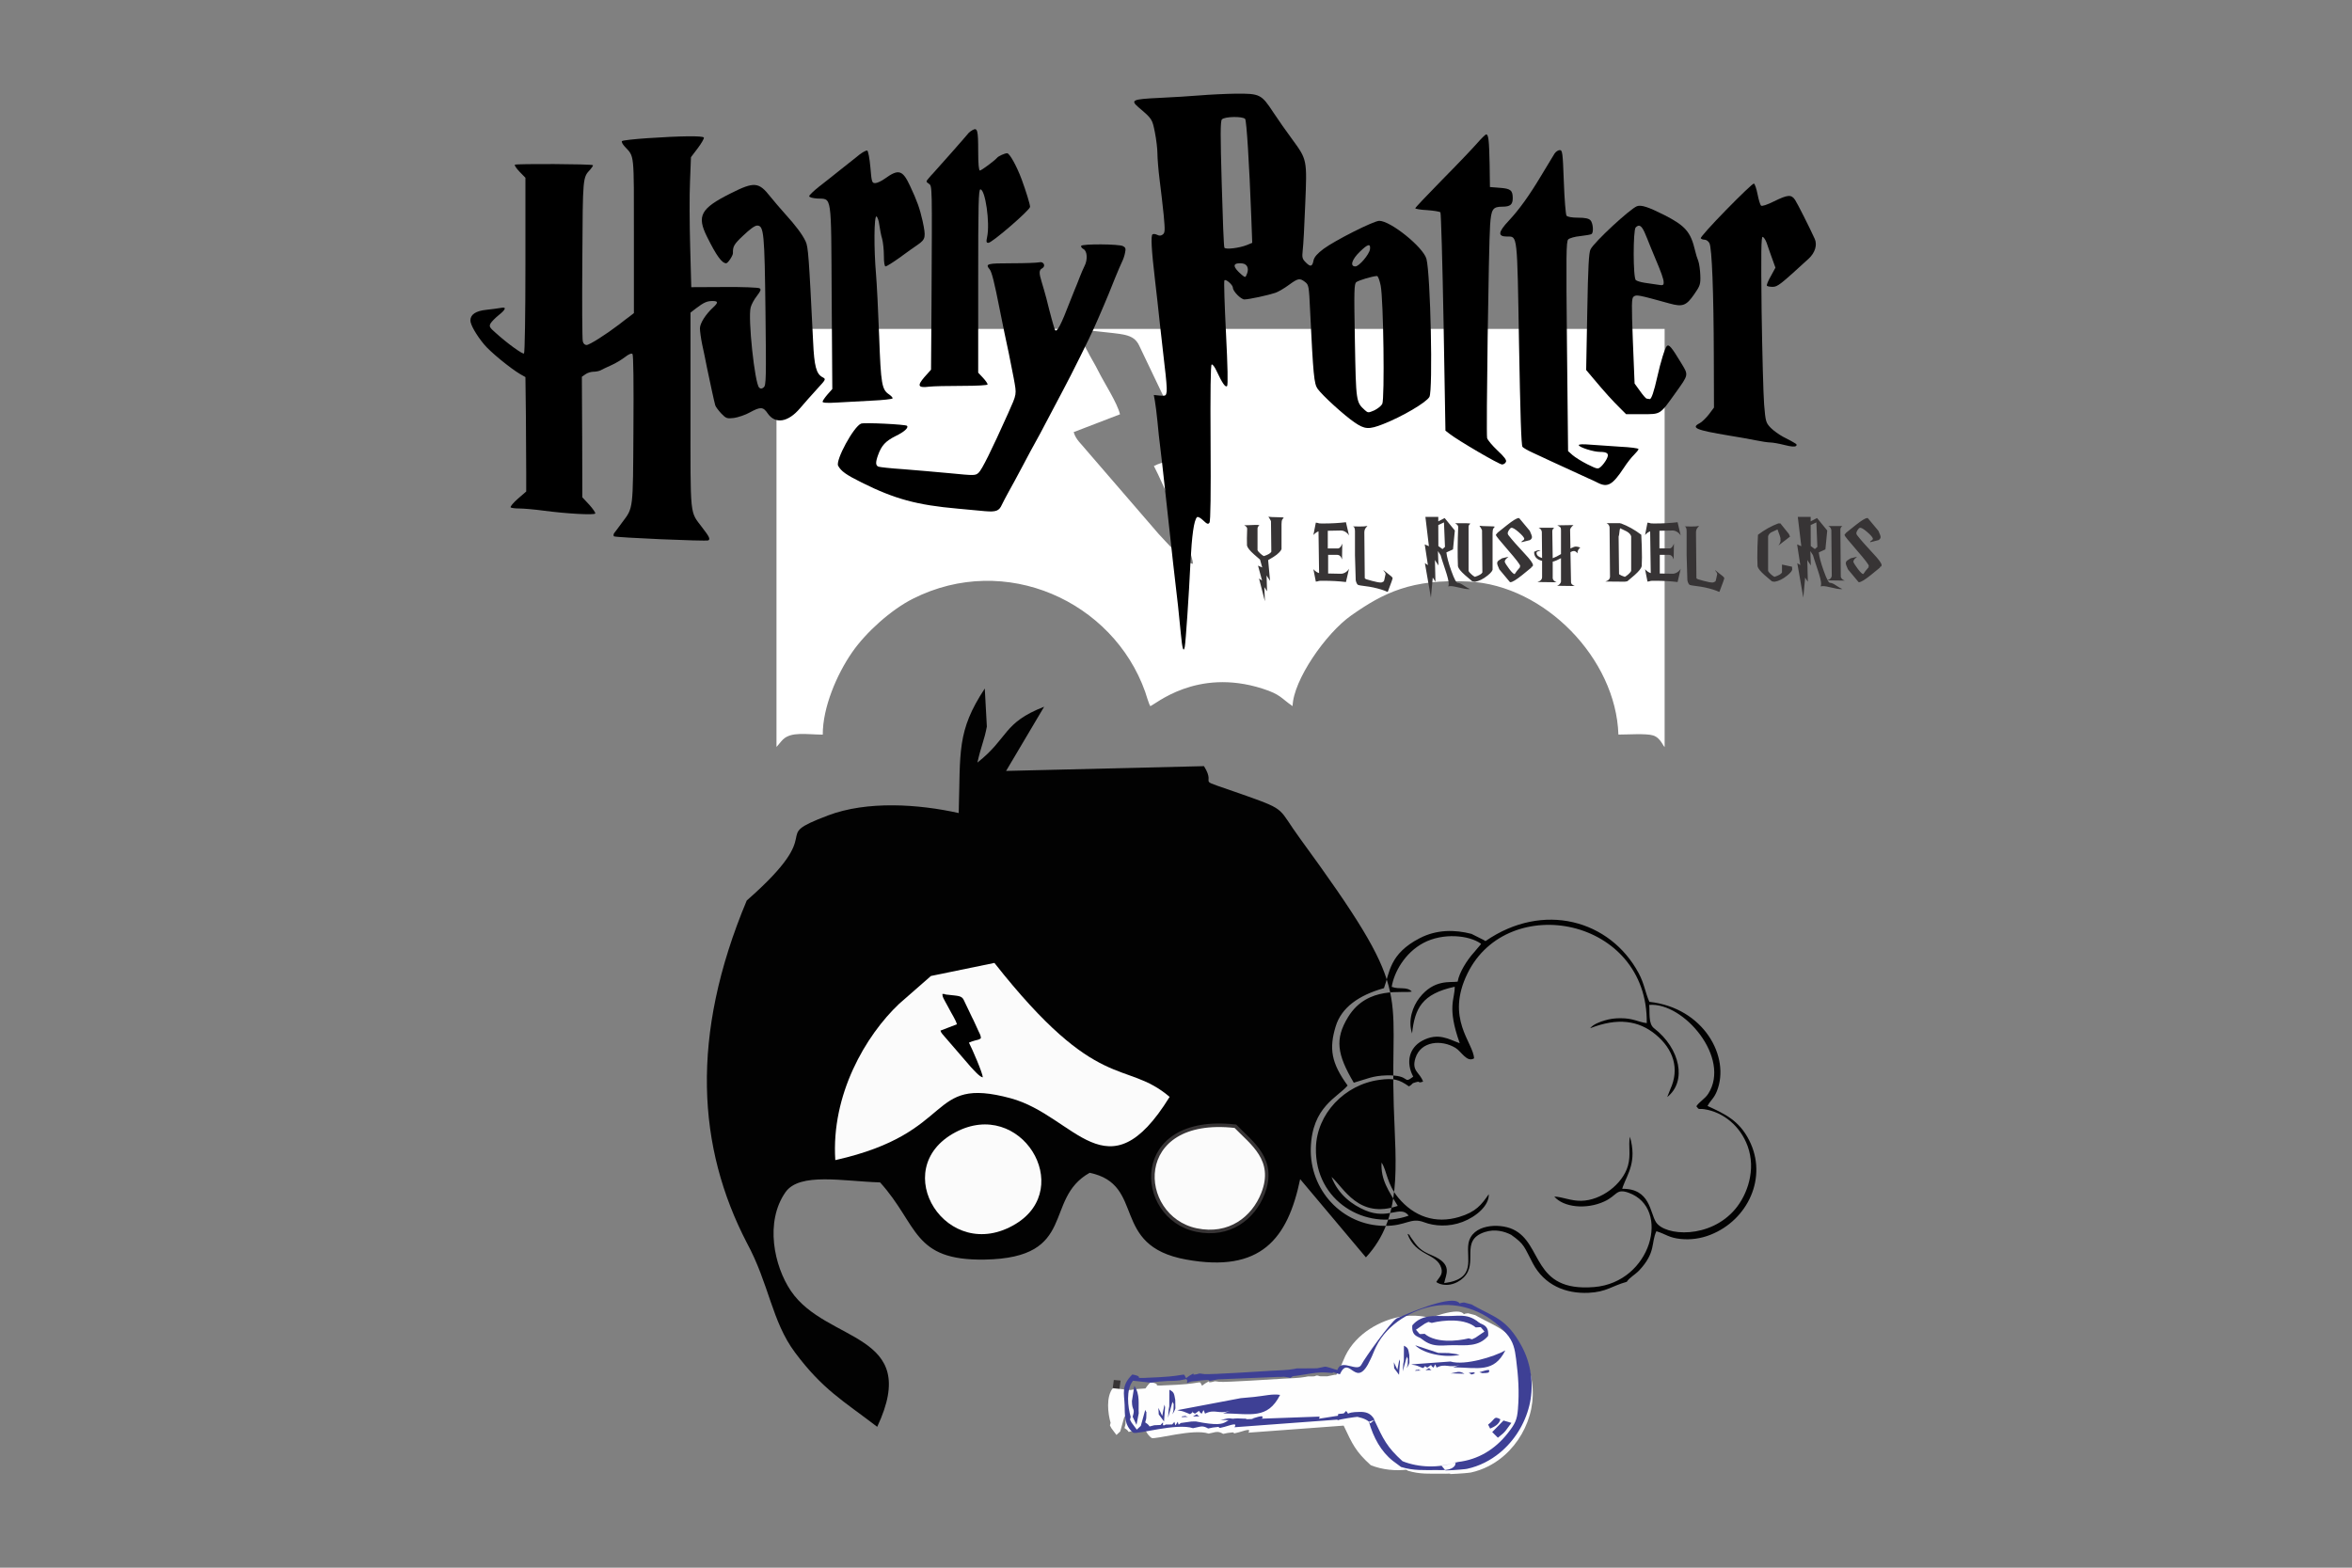 <?xml version="1.0" encoding="UTF-8"?>
<!DOCTYPE svg PUBLIC "-//W3C//DTD SVG 1.1//EN" "http://www.w3.org/Graphics/SVG/1.1/DTD/svg11.dtd">
<!-- Creator: CorelDRAW 2017 -->
<svg xmlns="http://www.w3.org/2000/svg" xml:space="preserve" width="50.8mm" height="33.867mm" version="1.1" style="shape-rendering:geometricPrecision; text-rendering:geometricPrecision; image-rendering:optimizeQuality; fill-rule:evenodd; clip-rule:evenodd"
viewBox="0 0 5079.98 3386.66"
 xmlns:xlink="http://www.w3.org/1999/xlink">
 <rect x="0" y="0" width="5079.98" height="3386.66" fill="#808080" stroke="none"/>
 <defs>
  <style type="text/css">
   <![CDATA[
    .str0 {stroke:#373435;stroke-width:7.62;stroke-miterlimit:22.926}
    .fil0 {fill:none}
    .fil6 {fill:#FEFEFE}
    .fil4 {fill:#3E4095}
    .fil8 {fill:black}
    .fil5 {fill:#010101}
    .fil1 {fill:#020202}
    .fil2 {fill:#FBFBFB}
    .fil7 {fill:white}
    .fil9 {fill:#373435;fill-rule:nonzero}
    .fil3 {fill:#373435;fill-rule:nonzero}
   ]]>
  </style>
 </defs>
 <g id="Capa_x0020_1">
  <polygon class="fil0" points="-0,0 5079.99,0 5079.99,3386.66 -0,3386.66 "/>
  <path class="fil1" d="M1612.85 1945.36c-123.07,293.71 -106.27,533.62 0,739.12 48.47,89.06 53.76,169.82 104.44,237.53 59.7,79.76 102.42,103.03 177.36,160.31 96.47,-205.27 -109.45,-179.82 -186.45,-293.6 -36.42,-53.83 -56.54,-148.96 -11.74,-213.15 30.46,-43.63 125.06,-23.6 204.44,-21.23 83.25,92.32 69.24,169.42 226.08,166.7 202.33,-3.52 125.08,-130.63 226.55,-187.49 122.64,25.66 42.63,157.2 207.98,187.35 162.15,29.56 219.86,-45.1 246.64,-173.59l142.04 168.99c79.54,-86.38 64.37,-196.17 60.15,-326.45 -8.52,-263.34 46.21,-237.93 -202.76,-578.84 -47.59,-65.19 -27.65,-60.5 -114.57,-91.42 -125.9,-44.78 -61.36,-14.64 -92.58,-64.49l-427.39 10.31 82.17 -138.71c-89.8,35.05 -76.06,66.89 -144.13,120.67 7.18,-33.43 15.11,-48.85 20.38,-77.83l-4.49 -82.16c-60.91,92.6 -52.38,135.86 -56.3,269.03 -86.62,-19.34 -197.89,-26.9 -282.53,5.25 -134.3,51.01 8.04,23.02 -175.29,183.7zm1535.49 175.27c3.26,-19.8 20.46,-47.02 35.38,-63.33l14.05 -16.65c0.84,-0.56 0.68,-1.29 0.93,-1.96 -25.76,-18.54 -82.21,-24.01 -124.17,-1.74 -40.84,21.67 -63.75,64.2 -68.61,94.89 17.25,6.37 32.06,-1.31 43.39,10.17 -17.26,5.01 -95.26,-14.05 -137.58,55.04 -29.36,47.93 -23.62,81.02 12.25,141.93 28.85,-8.23 40.64,-15.05 70.63,-15.81 54.93,-1.38 33.77,20.58 57.78,2.77 -16.43,-30.8 -8.9,-62.15 18.97,-77.41 35.22,-19.27 58.58,-2.86 81.48,5.09 -28.28,-79.21 -10.15,-95.29 -10.89,-121.96 -71.02,15.4 -86.01,46.89 -92.1,100.88 -9.5,-29.08 1.97,-59 15.86,-76.87 31.86,-41.02 66.94,-32.49 82.63,-35.04zm365.37 648.4c-32.83,9.06 -43.67,21.94 -82.33,23.79 -50.93,2.43 -96.01,-17.33 -120.52,-63.33 -19.32,-36.25 -17.18,-40.81 -47.02,-61.99 -14.16,-7.25 -34.85,-13.32 -57.51,-5.72 -54.15,18.16 -12.37,66.02 -45.06,97.99 -7.55,7.38 -18.14,13.34 -29.63,15.31 -9.67,1.66 -21.74,0.18 -29.47,-5.52 5.8,-10.24 14.9,-15.63 10.85,-30.04 -9.18,-32.69 -56.02,-25.71 -72.97,-73.97 6.94,3.6 1.6,-0.6 7.07,7.34 14.7,21.33 20.55,28.52 45.96,39.14 46.26,19.33 29.48,41.4 26.14,59.85 71.01,-8.98 46.93,-53.72 52.46,-85.52 7.31,-41.94 66.27,-44.42 95.84,-30.78 65.98,30.44 40.35,135.83 175.47,124.83 123.81,-10.1 166.87,-170.42 74.86,-203.63 -27.71,-10 -24.52,5.65 -52.47,18.59 -39.73,18.39 -88.83,12.62 -108.36,-10.52 18.8,0.94 35.47,9.55 58.17,9.19 43.24,-0.69 89.51,-35.83 100.85,-75.56 6.91,-24.16 0.42,-42.68 4.36,-62.92 15.53,54 -5,79.97 -15.21,107.93 -0.23,0.63 -0.54,1.76 -0.71,2.29 -0.19,0.53 -0.49,1.55 -0.69,2.33 60.56,-0.93 59.82,51.68 72.88,72 19.45,30.24 116.79,36.88 171.51,-28.56 25.76,-30.81 45.06,-84.6 26.44,-135.65 -15.6,-42.74 -51.72,-73.3 -93.61,-79.69 -12.93,-1.96 -10.44,2.64 -17.14,-6.38 6.51,-9.93 18.57,-16.02 25.65,-27.05 49.48,-77.04 -52.96,-198.09 -127.48,-191.9 1.67,16.07 -2.44,40.47 10.48,50.44 56.72,43.79 71.19,115.08 28.44,148.54l6.47 -16.35c20.78,-44.74 6.85,-86.98 -31.47,-118.65 -36.58,-30.25 -81.87,-36.96 -141.5,-13.58 6.69,-8.65 21.03,-13.8 31.61,-16.94 11.27,-3.34 21.25,-4.67 33.26,-4.73 29.23,-0.13 38.56,8.35 57.43,10.58 2.82,-228.27 -299.72,-285.36 -387.11,-107.48 -48.19,98.07 12.59,149.22 14.14,183.6 -15.67,9.48 -27.34,-14.79 -40.08,-22.54 -30.21,-18.39 -74.85,-14.92 -86.54,21.9 -9.04,28.49 9.43,30.49 16.48,50.96 -15.34,4.6 -2.32,-2.4 -16,1.36 -10.87,2.97 -4.18,2.96 -14.54,8.87 -21.29,-14.84 -32.61,-18.29 -63.63,-14.11 -75.58,10.16 -135.7,73.64 -137.28,147.1 -2.5,116.12 109.11,179.01 200.34,146.29 -18.04,-23.81 -43.62,10 -94.09,-11.6 -26.86,-11.5 -57.98,-33.16 -72.55,-72.08 26.54,23.69 58.8,91.41 143.01,62.59 -19.16,-31.97 -37.04,-55.86 -34.96,-93.59 11.66,17.44 11.2,45.92 35.95,75.71 34.08,41 80.3,57.16 131.7,41.77 36.35,-10.89 48.19,-26.37 63.9,-49.14 1.19,24.42 -26.95,48.54 -56.45,59.85 -29.92,11.47 -61.14,9.17 -83.29,0.74 -29.39,-11.19 -37.83,8.22 -85.43,7.82 -92.28,-0.78 -162.01,-78.34 -159.19,-168.36 2.8,-89.29 57.8,-108.91 79.55,-134.79 -35.57,-48.93 -40.34,-80.04 -25.76,-127.89 12.22,-40.06 49.01,-67.07 104.23,-82.48 12.45,-33.01 10.98,-73.93 77.68,-108.19 36.07,-18.51 74.89,-18.57 111.35,-9.08l26.22 13.15c0.55,0.35 1.56,0.93 2.02,1.22 0.46,0.29 1.34,0.84 2.04,1.22 124.76,-86.14 269.15,-45.63 330.87,69.35 12.36,23.03 14.12,41.95 23.06,61.85 117.26,12.89 175.46,118.86 145.87,192.94 -6.66,16.67 -13.52,19.15 -20.2,32.03 38.12,17.62 67.94,31.27 89.72,73.75 41.06,80.08 -2.49,172.66 -83.43,204.55 -21.85,8.61 -43.4,11.11 -63.99,9.09 -25.92,-2.55 -32.21,-10.54 -52.77,-16.77 -11.96,25.19 -0.49,45.36 -37,84.51 -8.39,9 -21.67,15.91 -26.89,24.72z"/>
  <path class="fil2" d="M2010.71 2108.37l-68.67 60.1c-72.44,68.47 -147.08,196.1 -137.93,337.68 265.17,-59.12 195,-183.29 378.92,-133.55 139.02,37.6 208.56,214.88 343.22,-3.06 -96.67,-82 -153.64,-3.99 -378.46,-289.37l-137.08 28.2z"/>
  <path class="fil2" d="M2063.44 2446.08c-148.93,79.2 -17.74,288.22 130.66,197.72 128.21,-78.18 10.93,-273.03 -130.66,-197.72z"/>
  <path class="fil2 str0" d="M2668.24 2432.98c-228.06,-25.94 -215.34,196.69 -84.19,224.22 71.22,14.95 123.01,-25.75 143.76,-78.93 28.52,-73.11 -23.65,-108.19 -59.57,-145.29z"/>
  <g>
   <path class="fil3" d="M3134.27 3000.4l-6.36 -13.12 10.44 7.23 -0.58 3.61 -1.05 3.43 -1.47 3.21 -1.87 2.98 -2.2 2.69 -2.47 2.43 -2.72 2.17 -2.93 1.95 -3.12 1.72 -3.28 1.51 -3.42 1.33 -3.55 1.15 -3.7 0.99 -3.81 0.84 -3.89 0.67 -3.98 0.52 -4.06 0.39 -4.13 0.24 -4.16 0.1 -4.19 -0.03 -4.2 -0.16 -4.24 -0.3 -4.21 -0.43 -4.17 -0.56 -4.15 -0.69 -4.08 -0.81 -4.03 -0.94 -3.95 -1.08 -3.85 -1.19 -3.74 -1.35 -3.62 -1.46 -3.48 -1.61 6.42 -13.08 2.84 1.31 3.02 1.22 3.18 1.13 3.31 1.03 3.45 0.94 3.53 0.82 3.62 0.73 3.69 0.61 3.73 0.5 3.75 0.39 3.76 0.26 3.76 0.14 3.73 0.03 3.68 -0.08 3.61 -0.22 3.54 -0.33 3.42 -0.46 3.31 -0.57 3.15 -0.68 3 -0.81 2.81 -0.91 2.62 -1.01 2.4 -1.11 2.14 -1.18 1.89 -1.25 1.64 -1.31 1.37 -1.35 1.12 -1.37 0.89 -1.4 0.67 -1.45 0.47 -1.53 0.26 -1.67 10.44 7.23zm-10.44 -7.23c0.37,-4 3.93,-6.96 7.93,-6.59 4,0.37 6.96,3.93 6.59,7.93l-14.52 -1.34zm-87.36 9.58l-6.42 13.08 1.07 -13.51 2.99 -0.82 2.85 -0.61 2.73 -0.39 2.63 -0.21 2.51 -0.03 2.38 0.12 2.28 0.26 2.13 0.35 2.04 0.41 1.97 0.46 1.87 0.48 1.79 0.46 1.78 0.43 1.8 0.41 1.8 0.36 1.85 0.3 1.96 0.22 2.09 0.15 2.24 0.04 2.43 -0.07 2.66 -0.2 2.9 -0.36 3.16 -0.54 3.46 -0.74 3.77 -0.95 4.11 -1.2 4.45 -1.46 4.82 -1.74 5.21 -2.04 5.61 -2.36 6.04 -2.71 6.48 -3.06 6.36 13.12 -6.74 3.18 -6.32 2.83 -5.93 2.5 -5.57 2.18 -5.2 1.88 -4.89 1.6 -4.59 1.34 -4.29 1.09 -4.02 0.86 -3.8 0.64 -3.56 0.44 -3.34 0.26 -3.13 0.09 -2.96 -0.06 -2.77 -0.19 -2.6 -0.3 -2.45 -0.38 -2.28 -0.46 -2.1 -0.47 -1.98 -0.49 -1.87 -0.48 -1.73 -0.44 -1.59 -0.38 -1.56 -0.31 -1.51 -0.25 -1.46 -0.16 -1.5 -0.08 -1.55 0.01 -1.65 0.13 -1.79 0.27 -1.97 0.41 -2.17 0.6 1.07 -13.51zm-1.07 13.51c-3.84,1.18 -7.93,-0.99 -9.11,-4.83 -1.18,-3.84 0.99,-7.93 4.83,-9.11l4.28 13.94z"/>
   <path id="1" class="fil4" d="M3033.26 3009.29c32.85,16.13 95.14,13.5 97.83,-15.45 -72.83,35.26 -69.37,6.73 -97.83,15.45z"/>
  </g>
  <g>
   <path class="fil3" d="M2404.04 2993.6l0 0 0.55 -4.1 0.43 -3.22 0.32 -2.41 0.23 -1.7 0.14 -0.98 -0.01 0.07 14.47 1.7 -0.09 0.76 -0.17 1.19 -0.2 1.54 -0.25 1.88 -0.29 2.14 -0.31 2.35 -0.33 2.5 -0.35 2.56 -0.34 2.61 -0.35 2.55 -0.32 2.46 -0.32 2.31 -0.27 2.07 -0.24 1.79 -0.19 1.44 -0.14 1.08 -0.09 0.61 -14.46 -1.89 0.07 -0.51 0.15 -1.16 0.26 -1.9 0.35 -2.63 0.46 -3.45 0.58 -4.36 0.71 -5.3 14.46 1.94 -0.71 5.3 -0.58 4.34 -0.46 3.47 -0.37 2.65 -0.24 1.84 -0.15 1.16 -0.07 0.53 -14.44 -2.03 0.07 -0.55 0.14 -1.04 0.19 -1.46 0.24 -1.81 0.29 -2.09 0.3 -2.27 0.32 -2.46 0.35 -2.57 0.34 -2.59 0.35 -2.58 0.33 -2.48 0.31 -2.35 0.29 -2.16 0.25 -1.88 0.22 -1.56 0.15 -1.15 0.09 -0.68 14.53 1.26 -0.09 0.77 -0.14 0.98 -0.21 1.64 -0.32 2.43 -0.43 3.24 -0.55 4.1 0 0 -14.46 -1.94zm0 0l14.46 1.94c-0.53,3.99 -4.21,6.79 -8.2,6.26 -3.99,-0.53 -6.79,-4.21 -6.26,-8.2z"/>
   <path id="1" class="fil4" d="M2411.27 2994.57c-8.26,61.79 6.49,-48.59 0,0z"/>
  </g>
  <path class="fil5" d="M2039.51 2147.26l-4.19 0c0.28,7.08 3.65,11.4 6.4,16.85 2.95,5.83 5.68,9.91 8.65,15.91 4.19,8.47 14.38,24.03 16.39,32.73l-35.5 13.65c1.6,5.85 6.12,9.29 9.55,13.68l55.63 64.46c5.18,5.41 19.59,22.27 26.28,22.86 -0.22,-9.2 -23.5,-62.87 -29.97,-75.02 3.25,-1.67 8.81,-3.39 13.1,-4.63 6.05,-1.74 8.61,-1.33 12.78,-4.97 -0.17,-6.95 -3.25,-10.27 -5.65,-16.19 -2.11,-5.23 -4.5,-9.26 -6.85,-15.01 -2.09,-5.14 -4.37,-9.14 -7.07,-14.73l-17.65 -36.95c-4.47,-9.29 -13.02,-8.43 -32.81,-10.86 -1.41,-0.17 -3.74,-0.3 -4.92,-0.51l-2.21 -0.51c-0.3,-0.08 -0.77,-0.29 -1,-0.36 -0.23,-0.07 -0.67,-0.21 -0.96,-0.4z"/>
  <path class="fil6" d="M2481.9 3066.63c1.25,-5.94 2.29,-5.3 2.33,-12.55 0.12,-15.25 1.1,-4.05 -2.16,-13.39l-9.24 33.15 1.3 -17.14c0.13,-0.97 0.49,-2.37 0.63,-3.35 0.14,-0.98 0.47,-2.37 0.6,-3.35l0.25 -34.1c9.71,4.83 9.65,7.43 12.12,21l0.27 17.38c-0.23,0.94 -0.76,2.33 -1.06,3.22 -0.66,1.87 -3.96,7.44 -5.04,9.13z"/>
  <path class="fil6" d="M2464.53 3081.54l-10.91 -14.68 -0.76 -13.55 7.95 16.71 4.63 -23.74c0.26,1.09 -0.11,1.98 0.64,3.29 0.74,1.28 0.47,2.61 0.48,3.25l-2.03 28.72z"/>
  <polygon class="fil6" points="2451.94,3055.27 2450.51,3060.97 "/>
  <path class="fil6" d="M2513.81 3071.9l-13.14 0.6c1.1,-0.65 2.02,-2.81 3.4,-1.83 1.25,0.88 2.72,-0.94 3.36,-0.87l6.38 2.1z"/>
  <path class="fil6" d="M2537.7 3070.89l-13.35 0.18c13.16,-7.04 4.05,-5.25 13.35,-0.18z"/>
  <polygon class="fil6" points="2577.73,3064.75 2555.44,3067.86 "/>
  <path class="fil6" d="M2412.23 3064.67l-4.64 23.74 -7.95 -16.72c5.91,-19.24 -1.37,-10.93 -1.5,-32.37l5.02 -31.47c12.35,18.03 7.9,38.2 9.07,56.82z"/>
  <path class="fil6" d="M3052.75 2939.98c9.46,1.37 15.45,1.63 22.74,3.77 -30.9,6.65 -75.11,-2.65 -91.81,-19.87 15.96,5.28 31.92,10.56 47.87,15.84l21.2 0.26z"/>
  <path class="fil6" d="M3062.2 2969.49l14.38 -5.24c-23.47,8.04 -29.34,-3.93 -48.68,5.83 -3.78,-8.9 -1.69,-8.32 -6.33,0.15 -9.69,-6.07 0.79,-8.49 -12.88,-0.09 -11.72,-6.64 1.84,-5.03 -9.13,0.89l-12.1 -4.82c-8.44,-2.51 -1.99,-0.11 -11.97,-2.77l81.05 -5.93c29.92,8.95 90.43,-9.98 113.48,-22.96 -23.69,47.04 -55.82,35.58 -107.82,34.94z"/>
  <path class="fil6" d="M3135.34 2980.41c-1.46,0.15 -5.12,0.98 -6.05,0.95 -10.76,-0.29 -1.86,1.64 -12.87,-1.7 20.55,-6.46 22.77,-6.07 18.92,0.75z"/>
  <path class="fil6" d="M2966.2 2971.29c1.15,-5.44 2.09,-4.85 2.13,-11.49 0.11,-13.96 1,-3.72 -1.98,-12.27l-8.46 30.37 1.19 -15.7c0.12,-0.89 0.46,-2.18 0.58,-3.07 0.13,-0.9 0.43,-2.17 0.54,-3.07l0.24 -31.24c8.89,4.43 8.84,6.81 11.1,19.23l0.24 15.92c-0.21,0.86 -0.7,2.15 -0.97,2.96 -0.6,1.71 -3.63,6.82 -4.61,8.36z"/>
  <path class="fil6" d="M2950.28 2984.94l-9.99 -13.44 -0.7 -12.41 7.29 15.31 4.24 -21.74c0.23,0.99 -0.1,1.81 0.59,3 0.68,1.17 0.43,2.4 0.43,2.98l-1.86 26.3z"/>
  <polygon class="fil6" points="2938.75,2960.88 2937.44,2966.11 "/>
  <path class="fil6" d="M2995.43 2976.12l-12.05 0.55c1.02,-0.6 1.85,-2.58 3.13,-1.68 1.14,0.81 2.48,-0.85 3.08,-0.8l5.84 1.93z"/>
  <path class="fil6" d="M3017.31 2975.19l-12.23 0.16c12.05,-6.44 3.72,-4.8 12.23,-0.16z"/>
  <polygon class="fil6" points="3053.98,2969.57 3033.56,2972.42 "/>
  <path class="fil6" d="M3085.5 2982.79l-25.2 -0.71c-0.8,0.02 -2.38,0.18 -3.57,0.15 13.64,-2.4 17.09,-6.26 28.77,0.56z"/>
  <path class="fil6" d="M3107.52 2981.79c-10.89,3.97 -4.96,2.85 -13.17,-0.83l10.32 -1.18c0.69,0.2 1.94,1.29 2.85,2.01z"/>
  <path class="fil6" d="M3154.63 3115.06l-11.73 -11.69 23.35 -23.87 16.28 4.89c-12.18,15.85 -10.11,16.96 -27.9,30.67z"/>
  <path class="fil6" d="M3134.42 3087.95c14.39,-10.16 11.39,-19.1 25.3,-10.98 -2.44,10.74 -12.63,15.52 -21.04,19.22l-4.26 -8.24z"/>
  <path class="fil6" d="M3046.55 2785.34c75.48,-10.43 -59.37,8.19 0,0z"/>
  <path class="fil6" d="M3116.33 2877.72c9.27,4.3 19.84,6.71 18.16,26.82 -19.35,22.9 -46.29,19.25 -71.17,19.18 -25.88,-0.07 -44.54,5.83 -67.43,-14.17 -9.27,-4.3 -19.85,-6.7 -18.17,-26.82 19.36,-22.9 46.3,-19.24 71.18,-19.17 25.87,0.06 44.55,-5.85 67.43,14.16z"/>
  <path class="fil6" d="M3003.33 2900.25c22.26,19.06 65.92,15.59 90.97,9.36l6.88 2.02 7.34 -3.51 18.42 -12.61 -7.81 -9.12 -10.24 0.64c-22.27,-19.07 -65.92,-15.59 -90.98,-9.36l-6.89 -2.02 -7.32 3.51 -18.42 12.61 7.81 9.11 10.24 -0.63z"/>
  <path class="fil6" d="M2659.94 3077.62l-6.39 0.23c0.66,-0.13 2.08,-0.35 6.39,-0.23z"/>
  <path class="fil6" d="M2902.3 3080.01c-0.08,-0.58 -0.16,-1.16 -0.25,-1.76 -7.59,-12.88 -17.71,-15.07 -29.41,-14.98 -35.07,0.27 -18.93,9.28 -28.56,-1.97 -5.58,4.96 -1.83,4.93 -9.42,5.68 -2.68,0.26 -4.81,0.21 -7.03,0.71l-0.47 3.54 -39.06 6.12 1.31 -4.38 -129.03 4.63c1.43,-0.14 4.77,-0.87 6.19,-1.02 4.19,-7.44 1.77,-7.87 -20.66,-0.82 4.59,1.4 6.01,1.95 6.66,2.12l-13.01 0.47 -3.63 -0.47c-0.96,-0.77 -2.17,-1.78 -2.84,-1.99l-8.54 0.98c-6.7,-0.33 -11.55,0.01 -15.29,0.75 -10.54,-5.21 -14.81,-1.46 -28.52,0.95 1.3,0.03 3.02,-0.14 3.89,-0.16l19.83 0.56c-13.46,5.08 -10.19,16.21 -70.96,4.07l-8.99 0.09 -22.29 3.12c-5.98,4.5 -3.74,4.82 -6.18,-2.56 -6.15,8.67 -4.09,10.47 -6.9,0.17l-4.65 5.41 -13.35 0.18c-12.23,7.54 0.76,-13.1 -10.54,0.84l-13.14 0.6c-17.34,3.94 -3.14,3.86 -18.77,-5.88 1.25,-5.94 2.28,-5.28 2.33,-12.55 0.11,-15.24 1.1,-4.05 -2.17,-13.39l-9.23 33.16 -8.31 7.7 -10.91 -14.68 -3.11 -5.9 1.44 -5.7c-5.9,-20.32 -10.14,-55.96 4.76,-74.8 64.59,6.51 13.82,3.81 72.07,0.46l13.1 -0.25 10.91 -0.85 14.22 -2.77c3.53,4.65 1.06,3.86 1.43,8.67 5.82,-4.2 10.69,-3.88 16.72,-4.6 6.13,-0.73 10.4,-1.22 16.5,-1.7 21.44,-1.71 5.07,0.28 14.73,1.08 0.58,0.05 13.67,-2.49 15.68,-2.85l122.62 -5.02c15.69,0.36 9.07,-1.21 19.17,0.24 3.72,0.54 4.3,0.9 8.13,1.86 7.81,-4.97 1.39,-3.06 12.15,-4.46 13.13,-1.7 26.54,-4.49 40.77,-6.21 14.74,-1.77 24.19,-0.24 34.69,0.39l0.54 -1.79 6.49 2.03 0.17 0 -0.01 0.04 7.56 2.37c20.3,-43.99 32.83,36.61 63.53,-31.33 4.34,-8.7 6.79,-16.3 11.21,-25.4 23.95,-49.24 77.05,-77.11 119.51,-84.37 55.49,-9.48 111.61,12.4 149.93,56.85 14.8,17.17 17.51,32.33 20.14,52.95 4.62,36.28 6.7,66.57 3.79,103.1 -1.79,22.42 -5.92,30.69 -20.86,49.77 -26.46,33.77 -61.43,54.9 -102.99,59.74l-4.79 1.31 0.17 -0.66c-3.16,1.14 -6.4,2.16 -9.69,3.06 -7.52,1.78 -14.08,3.02 -20.12,3.8l0.21 0.24c-27.02,3.63 -56.03,0.49 -80.47,-9.32 -32.8,-29.66 -39.7,-45.58 -58.4,-85.22z"/>
  <path class="fil6" d="M2611.87 2986.34l-0.62 -2.5c-4.68,2.43 -10.11,5.72 -14.96,9.78 -7.8,-13.04 6.41,-5.43 -54.82,-2.12 -72,3.89 -23.09,0.48 -56.28,-5.59 -23.58,23.01 -16.87,39.1 -16,62.82 0.74,20.38 -1.4,42.55 17.97,57.67 8.42,3.78 90.21,-20.66 123.37,-9.45 14.89,-2.61 18.66,-6.83 31.42,0.62l9.66 -1.99 11.27 -1.31c0.74,0.23 2.1,1.42 3.1,2.21l9.72 -2.34c22.43,-7.04 24.85,-6.62 20.66,0.83l212.56 -15.72 0.88 1.38c2.95,-2.13 37.21,-7.07 40.65,-7.15 11.93,2.59 19.35,6.07 23.78,10.15 9.13,32.7 25.23,61.94 49.6,81.03l16.77 12.47c25.82,7.94 47.8,6.39 73.02,6.4 5.26,0 11.77,0.38 18.09,-0.17l0.88 1.02c23.68,-0.93 42.08,-2.78 44.39,-3.37 25.61,-5.59 48.66,-17.44 68.13,-33.53l4.6 -3.95c29.32,-26.01 49.8,-61.86 57.53,-100.01 7.36,-36.34 2.92,-79.54 -18.13,-117.6 -29.79,-53.87 -53.56,-57.79 -96.69,-81.38 -2.51,-1.37 -3.89,-2.48 -6.27,-3.52l-15.24 -3.96c-3.56,0.45 -5.64,0.23 -9.17,2.06 -9.9,-15.86 -67.66,3.23 -130.14,30.78 -13.42,8.36 -65.22,80.86 -73.23,96.12 -7.91,15.07 -38.01,-10.79 -47.71,6.7 -0.65,1.17 -1.27,2.51 -1.87,4 -9.54,-2.42 -22.02,-7.74 -26.55,-6.76 -5.71,1.23 -10.78,2.3 -15.13,3.19l-35.39 0.27c-9.09,-0.06 -4.08,-0.3 -12.14,1.1 -15.59,2.7 -28.59,2.63 -46.26,3.68 -21.37,1.27 -122.48,7.91 -139.26,6.96 -15.66,-2.57 -7.85,-0.27 -22.19,1.18z"/>
  <path class="fil6" d="M2586.71 3064.65l15.71 -5.71c-25.62,8.77 -32.04,-4.29 -53.16,6.37 -4.12,-9.73 -1.83,-9.09 -6.91,0.16 -10.58,-6.63 0.86,-9.27 -14.06,-0.1 -12.8,-7.24 2.01,-5.49 -9.97,0.98l-13.21 -5.27c-9.21,-2.73 -2.17,-0.12 -13.06,-3.02l130.98 -24.76c10.65,-1.17 15.43,-1.31 27.35,-2.52 22.54,-2.29 37.98,-6.82 54.05,-4.26 -25.88,51.36 -60.95,38.85 -117.72,38.13z"/>
  <path class="fil4" d="M2641.81 3053.2l16.42 -5.96c-26.78,9.16 -33.48,-4.48 -55.55,6.64 -4.3,-10.15 -1.92,-9.49 -7.22,0.17 -11.05,-6.92 0.9,-9.68 -14.69,-0.1 -13.37,-7.57 2.1,-5.74 -10.41,1.02l-13.81 -5.5c-9.62,-2.86 -2.27,-0.13 -13.65,-3.15l136.86 -25.89c11.13,-1.22 16.13,-1.35 28.58,-2.62 23.55,-2.39 39.68,-7.13 56.47,-4.45 -27.04,53.66 -63.68,40.59 -123,39.84zm83.44 12.46c-1.66,0.18 -5.85,1.12 -6.91,1.1 -12.27,-0.34 -2.12,1.87 -14.68,-1.95 23.45,-7.37 25.97,-6.92 21.59,0.85zm-192.94 -10.4c1.3,-6.2 2.37,-5.52 2.43,-13.11 0.12,-15.92 1.14,-4.23 -2.26,-13.99l-9.65 34.64 1.35 -17.91c0.14,-1.02 0.52,-2.47 0.66,-3.5 0.15,-1.03 0.5,-2.47 0.62,-3.5l0.27 -35.63c10.14,5.05 10.08,7.76 12.66,21.94l0.28 18.16c-0.24,0.98 -0.79,2.44 -1.11,3.36 -0.68,1.96 -4.13,7.79 -5.25,9.54zm-18.16 15.59l-11.41 -15.34 -0.79 -14.16 8.31 17.46 4.84 -24.8c0.27,1.13 -0.11,2.06 0.67,3.43 0.77,1.34 0.49,2.73 0.5,3.39l-2.12 30.02zm-13.15 -27.46l-1.5 5.96 1.5 -5.96zm64.65 17.39l-13.74 0.62c1.16,-0.68 2.11,-2.94 3.56,-1.91 1.3,0.92 2.83,-0.98 3.51,-0.91l6.67 2.2zm24.96 -1.06l-13.95 0.18c13.75,-7.34 4.23,-5.48 13.95,-0.18zm41.82 -6.42l-23.29 3.25 23.29 -3.25zm35.97 15.08l-28.76 -0.81c-0.91,0.02 -2.71,0.2 -4.07,0.17 15.57,-2.73 19.5,-7.14 32.83,0.64zm25.11 -1.14c-12.42,4.53 -5.66,3.26 -15.02,-0.94l11.78 -1.36c0.77,0.24 2.2,1.48 3.24,2.3z"/>
  <path class="fil4" d="M2459.5 3053.22l-4.84 24.8 -8.31 -17.46c6.17,-20.11 -1.44,-11.43 -1.56,-33.82l5.23 -32.89c12.91,18.84 8.26,39.91 9.48,59.37z"/>
  <path class="fil4" d="M3128.77 2922.94c9.87,1.42 16.13,1.69 23.74,3.93 -32.27,6.94 -78.46,-2.77 -95.92,-20.76 16.68,5.51 33.35,11.03 50.03,16.55l22.15 0.28z"/>
  <path class="fil4" d="M3138.64 2953.76l15.03 -5.46c-24.53,8.39 -30.67,-4.11 -50.88,6.08 -3.94,-9.3 -1.76,-8.69 -6.61,0.16 -10.12,-6.34 0.82,-8.87 -13.46,-0.09 -12.25,-6.94 1.93,-5.26 -9.54,0.93l-12.64 -5.04c-8.81,-2.62 -2.08,-0.12 -12.5,-2.89l84.68 -6.2c31.26,9.36 94.49,-10.43 118.57,-23.99 -24.76,49.16 -58.32,37.18 -112.65,36.5zm76.42 11.41c-1.53,0.17 -5.36,1.03 -6.33,1 -11.24,-0.3 -1.94,1.72 -13.44,-1.78 21.47,-6.74 23.78,-6.34 19.77,0.78zm-176.73 -9.52c1.19,-5.69 2.18,-5.07 2.23,-12.01 0.11,-14.59 1.05,-3.88 -2.07,-12.82l-8.84 31.73 1.23 -16.4c0.14,-0.94 0.48,-2.27 0.62,-3.21 0.13,-0.94 0.45,-2.27 0.56,-3.21l0.24 -32.64c9.3,4.63 9.24,7.12 11.61,20.1l0.25 16.63c-0.22,0.91 -0.72,2.24 -1.02,3.09 -0.62,1.79 -3.78,7.13 -4.81,8.74zm-16.63 14.27l-10.45 -14.05 -0.72 -12.97 7.61 16 4.43 -22.72c0.25,1.04 -0.1,1.89 0.62,3.14 0.7,1.23 0.44,2.5 0.45,3.11l-1.94 27.49zm-12.05 -25.15l-1.37 5.46 1.37 -5.46zm59.22 15.93l-12.58 0.57c1.06,-0.63 1.93,-2.7 3.26,-1.75 1.19,0.84 2.59,-0.9 3.21,-0.84l6.11 2.02zm22.86 -0.97l-12.77 0.17c12.59,-6.73 3.87,-5.02 12.77,-0.17zm38.31 -5.88l-21.33 2.98 21.33 -2.98zm32.95 13.81l-26.34 -0.74c-0.84,0.02 -2.49,0.19 -3.73,0.15 14.26,-2.5 17.86,-6.53 30.07,0.59zm23 -1.04c-11.38,4.14 -5.19,2.98 -13.76,-0.87l10.79 -1.24c0.71,0.22 2.01,1.36 2.97,2.11z"/>
  <path class="fil4" d="M3235.21 3105.87l-12.26 -12.22 24.4 -24.93 17.01 5.1c-12.73,16.56 -10.56,17.72 -29.15,32.05z"/>
  <path class="fil4" d="M3214.09 3077.54c15.04,-10.61 11.91,-19.95 26.44,-11.47 -2.55,11.22 -13.2,16.22 -21.99,20.08l-4.45 -8.61z"/>
  <path class="fil4" d="M3187.42 2867.61c-23.26,-19.93 -68.88,-16.29 -95.06,-9.78l-7.19 -2.12 -7.66 3.67 -19.25 13.17 9.39 10.97 41.79 13.41c-12.06,3.69 2.24,2.99 -17.17,2.1 -9.25,-0.43 -8.37,-1.71 -15.87,-3.6 -10.08,-8.73 -28.24,-5.8 -26.03,-32.31 20.22,-23.93 48.37,-20.11 74.37,-20.04 30.26,0.08 51.09,-7.67 79.23,23.5l-16.55 1.03z"/>
  <path class="fil4" d="M3077.12 2881.42c23.26,19.92 68.88,16.29 95.06,9.78l7.19 2.11 7.66 -3.66 19.25 -13.18 -9.39 -10.96 -41.79 -13.42c12.06,-3.69 -2.24,-2.99 17.17,-2.09 9.25,0.43 8.37,1.71 15.87,3.59 10.08,8.74 28.24,5.81 26.03,32.32 -20.22,23.93 -48.37,20.11 -74.37,20.04 -30.26,-0.09 -51.09,7.67 -79.23,-23.51l16.55 -1.02z"/>
  <path class="fil4" d="M3142.56 3165.72c-8.45,12.08 -27.69,10.03 -40.22,10.02 -26.34,-0.01 -49.31,1.61 -76.28,-6.68l-17.52 -13.03c-25.47,-19.95 -42.3,-50.51 -51.84,-84.66l11.57 -3.79c19.54,41.42 26.76,58.05 61.02,89.04 35.25,14.15 79.6,15.04 115.01,2.32l-1.74 6.78zm-248.65 -196.9c21.22,-45.96 34.3,38.25 66.37,-32.74 4.55,-9.08 7.11,-17.03 11.73,-26.53 25.02,-51.45 80.5,-80.58 124.87,-88.16 57.98,-9.91 116.61,12.96 156.65,59.4 15.47,17.94 18.3,33.78 21.04,55.33 4.83,37.91 7.01,69.55 3.96,107.72 -1.87,23.43 -6.17,32.07 -21.79,52.01 -27.65,35.29 -64.18,57.35 -107.62,62.42 -14.56,4.05 -25.94,6.54 -35.96,7.84l9.01 10.53c24.74,-0.98 43.96,-2.92 46.38,-3.53 26.76,-5.84 50.85,-18.22 71.19,-35.04l4.81 -4.11c30.64,-27.19 52.03,-64.65 60.1,-104.5 7.69,-37.98 3.05,-83.12 -18.94,-122.88 -31.13,-56.29 -55.96,-60.39 -101.03,-85.03 -2.63,-1.44 -4.07,-2.59 -6.55,-3.69l-15.93 -4.13c-3.71,0.47 -5.89,0.24 -9.57,2.15 -10.35,-16.56 -70.7,3.38 -135.99,32.17 -14.01,8.72 -68.14,84.48 -76.52,100.43 -8.26,15.74 -39.71,-11.28 -49.84,6.99 -1.55,2.81 -2.95,6.55 -4.27,10.88l7.9 2.47zm-315.82 0.89l-0.65 -2.61c-4.9,2.54 -10.56,5.97 -15.64,10.21 -8.15,-13.62 6.7,-5.67 -57.28,-2.21 -75.22,4.06 -24.11,0.5 -58.8,-5.84 -24.63,24.04 -17.62,40.85 -16.72,65.63 0.77,21.29 -1.46,44.47 18.78,60.26 8.81,3.95 94.26,-21.58 128.91,-9.87 15.56,-2.73 19.49,-7.13 32.82,0.65l10.09 -2.09 11.78 -1.35c0.78,0.23 2.2,1.48 3.25,2.3l10.15 -2.44c23.44,-7.36 25.96,-6.92 21.58,0.86l222.1 -16.42 0.92 1.44c3.09,-2.22 38.88,-7.39 42.48,-7.48 15.76,3.43 23.99,8.34 27.89,14.13l8.52 -7.3c-0.08,-0.6 -0.16,-1.21 -0.26,-1.84 -7.93,-13.45 -18.51,-15.75 -30.73,-15.65 -36.64,0.28 -19.78,9.7 -29.84,-2.07 -5.83,5.19 -1.92,5.16 -9.85,5.95 -2.79,0.27 -5.02,0.22 -7.33,0.74l-0.5 3.69 -40.81 6.4 1.37 -4.58 -156.57 5.63c-67.08,-9.23 -19.04,23.23 -110.82,4.9l-9.39 0.09 -23.29 3.26c-6.26,4.71 -3.91,5.03 -6.46,-2.67 -6.43,9.06 -4.27,10.93 -7.21,0.17l-4.86 5.66 -13.95 0.19c-12.77,7.87 0.79,-13.69 -11.01,0.87l-13.74 0.63c-18.11,4.12 -3.27,4.02 -19.6,-6.14 1.3,-6.21 2.38,-5.53 2.43,-13.11 0.12,-15.93 1.14,-4.24 -2.26,-14l-9.65 34.65 -8.68 8.04 -11.4 -15.34 -3.25 -6.16 1.5 -5.95c-6.17,-21.24 -10.6,-58.47 4.98,-78.16 67.48,6.8 14.43,3.99 75.29,0.48l13.69 -0.27 11.41 -0.88 14.85 -2.89c3.7,4.86 1.11,4.03 1.49,9.05 6.09,-4.39 11.18,-4.05 17.48,-4.8 6.41,-0.77 10.87,-1.27 17.24,-1.78 22.4,-1.78 5.29,0.3 15.39,1.13 0.61,0.05 14.29,-2.61 16.39,-2.98l128.12 -5.24c16.39,0.37 9.47,-1.26 20.03,0.26 3.88,0.55 4.49,0.93 8.48,1.93 8.16,-5.2 1.47,-3.2 12.71,-4.66 13.71,-1.77 27.73,-4.69 42.59,-6.48 15.4,-1.86 25.28,-0.25 36.25,0.4l0.56 -1.87 6.78 2.12 0.18 0 2.31 -6.64c-9.97,-2.53 -23.01,-8.09 -27.74,-7.07 -5.97,1.28 -11.26,2.4 -15.81,3.34l-36.98 0.28c-9.5,-0.06 -4.26,-0.31 -12.69,1.15 -16.28,2.82 -29.87,2.74 -48.33,3.84 -22.33,1.33 -127.97,8.27 -145.51,7.27 -16.35,-2.69 -8.2,-0.27 -23.18,1.24z"/>
  <path class="fil7" d="M1677.09 1613.86c0.59,-0.69 1.47,-2.72 1.73,-2.11l5.22 -6.31c2.49,-2.92 4.48,-5.48 7.25,-8.11 18.2,-17.25 50.69,-10.55 85.76,-10.32 -0.21,-58.38 30.04,-129.93 63.79,-178.43 29.87,-42.92 83.76,-91.38 130.89,-115.15 200.27,-101.03 432.29,6.04 501.56,200.77 1.81,5.09 2.32,7.22 4.69,14.61l3.98 11.39c0.29,0.73 0.94,2.07 1.19,2.65 0.24,0.57 0.72,1.79 1.23,2.6 10.3,-2.85 99.29,-83.23 241.8,-38.04 40.75,12.92 40.77,21.28 65.65,37.95 1.4,-55.81 71.51,-157.16 126.9,-196.05 69.29,-48.65 129.96,-79.26 253.8,-73.02 164.01,8.27 317.78,166.89 322.99,330.57 17.73,0.11 60.53,-2.89 75.03,1.88 9.23,3.04 13.91,9.38 17.08,13.64 0.67,0.9 2.44,3.75 3.05,4.64 3.68,5.37 -0.67,0.68 4.68,6.84l0 -903.38 -1253.13 0c0.82,0.54 2.07,0.93 2.71,1.13 0.65,0.2 1.99,0.8 2.82,1.02l6.23 1.43c3.31,0.59 9.88,0.96 13.85,1.45 55.76,6.83 79.83,4.42 92.44,30.58l49.71 104.09c7.6,15.75 14.03,27.04 19.93,41.5 6.62,16.21 13.35,27.57 19.31,42.29 6.74,16.67 15.42,26.04 15.89,45.6 -11.73,10.27 -18.95,9.1 -35.99,14.01 -12.09,3.49 -27.74,8.33 -36.9,13.05 18.23,34.22 83.79,185.43 84.42,211.35 -18.85,-1.67 -59.42,-49.16 -74.04,-64.4l-156.71 -181.59c-9.65,-12.37 -22.4,-22.07 -26.89,-38.55l100 -38.46c-5.67,-24.5 -34.37,-68.35 -46.17,-92.2 -8.36,-16.91 -16.08,-28.41 -24.36,-44.82 -7.75,-15.34 -17.25,-27.51 -18.04,-47.48l-653.35 0 0 903.38z"/>
  <path class="fil8" d="M2591.57 206.07c-19.69,1.7 -59.08,4.07 -87.94,5.43 -58.07,2.72 -62.48,4.76 -44.49,20.38 29.21,24.78 29.55,25.12 35.32,54.33 3.05,15.28 5.43,35.99 5.43,45.84 0,9.5 2.04,35.31 4.75,56.7 2.72,21.4 6.8,55.69 8.83,76.41 3.06,33.27 2.72,37.69 -2.03,41.42 -4.08,3.06 -7.48,3.06 -12.23,0.68 -3.39,-1.7 -7.81,-2.37 -9.85,-1.02 -4.07,2.38 -2.37,33.62 5.44,99.84 2.71,23.43 7.47,64.51 10.18,91.68 3.06,27.16 7.81,68.93 10.53,93.38 3.05,24.11 5.09,48.56 4.41,54.33 -1.36,9.51 -2.03,10.19 -14.6,9.17l-13.24 -1.36 2.38 13.24c1.35,7.13 3.73,26.49 5.43,43.47 1.36,16.64 4.41,43.46 6.45,59.42 2.04,15.96 5.77,49.58 8.49,74.71 15.96,147.03 24.11,219.69 29.54,264.86 1.7,15.96 4.42,43.12 6.11,60.44 3.06,32.6 5.78,41.43 8.49,27.5 2.04,-11.54 8.83,-109.68 12.23,-182 3.05,-58.41 7.47,-90.33 13.92,-97.46 1.7,-2.04 7.13,0.68 13.24,6.45 8.83,8.49 11.21,9.17 13.92,5.1 2.38,-3.4 3.06,-62.82 2.38,-172.84 -0.68,-109.68 0,-168.09 2.38,-168.77 2.03,-0.67 6.45,5.1 10.18,13.25 12.57,26.82 19.36,37.01 23.09,33.27 2.04,-2.03 1.36,-41.76 -2.37,-114.09 -3.06,-60.78 -4.76,-112.39 -3.4,-114.09 2.38,-4.08 18.34,9.51 18.34,15.96 0,7.47 17.32,25.13 24.79,25.13 9.84,0 51.95,-9.17 66.89,-14.27 6.79,-2.37 20.04,-10.18 29.54,-17.31 19.7,-14.27 23.09,-14.95 34.64,-6.12 7.81,6.12 8.49,8.49 10.87,61.8 6.79,139.57 8.48,158.24 16.29,169.11 10.53,14.6 56.37,56.37 79.46,72.33 22.41,15.28 30.9,15.96 62.14,3.73 41.43,-16.3 93.38,-46.86 99.83,-58.74 7.81,-14.61 2.38,-264.87 -6.45,-298.14 -6.79,-25.13 -77.42,-82.18 -101.87,-82.18 -11.88,0 -94.74,41.77 -120.2,60.44 -13.92,10.53 -20.04,17.66 -21.73,24.79 -2.72,13.93 -6.46,14.94 -16.64,4.76 -7.81,-7.81 -8.49,-10.53 -6.79,-26.49 1.35,-9.51 3.73,-54.67 5.43,-99.49 4.07,-96.44 4.07,-96.1 -28.19,-140.24 -11.88,-15.96 -30.22,-42.11 -40.74,-58.07 -25.81,-39.39 -29.21,-40.75 -81.16,-40.41 -22.75,0.34 -57.73,2.04 -77.42,3.74l0 0zm97.8 50.93c3.05,4.08 8.83,95.42 13.24,212.23l2.04 55.35 -11.55 4.75c-15.96,6.46 -45.84,10.19 -48.55,5.78 -1.36,-1.7 -3.74,-63.84 -5.78,-137.87 -3.05,-105.6 -3.05,-135.14 0.34,-139.22 5.44,-6.45 45.16,-7.13 50.26,-1.02l0 0zm269.61 281.5c-1.7,11.21 -23.43,37.02 -31.58,37.02 -12.22,0 -7.81,-14.95 9.85,-31.92 16.98,-16.64 23.43,-18.34 21.73,-5.1l0 0zm-265.54 36.68c2.38,4.75 2.38,9.5 0,15.96 -3.39,8.82 -3.73,8.82 -11.2,2.71 -19.36,-16.64 -20.72,-25.13 -4.08,-25.13 8.15,0 12.57,2.04 15.28,6.46zm288.63 41.76c6.12,30.9 8.83,245.51 3.4,255.7 -2.38,4.41 -10.19,10.52 -17.32,13.92 -12.56,5.43 -13.58,5.43 -20.03,-0.34 -19.36,-17.66 -19.36,-17.66 -21.74,-149.75 -2.03,-108.66 -1.69,-123.26 3.06,-127 4.75,-3.73 33.62,-12.56 44.48,-13.24 2.38,-0.34 5.78,9.17 8.15,20.71z"/>
  <path class="fil8" d="M2100.9 280.77c-3.73,2.04 -7.47,4.76 -8.49,6.11 -3.39,4.76 -74.7,85.24 -77.76,88.29 -1.02,1.02 -5.09,5.1 -8.49,9.51 -6.45,7.47 -6.45,7.81 0,12.22 7.47,5.44 7.13,-1.35 5.78,260.45l-1.02 141.26 -14.26 15.96c-16.3,19.02 -13.93,23.77 10.52,20.71 8.15,-1.01 39.73,-1.69 70.29,-1.69 32.6,0 55.69,-1.36 55.69,-3.06 0,-2.04 -4.41,-8.49 -10.19,-14.6l-10.18 -10.87 0 -197.96c0,-164.01 0.68,-197.97 4.75,-197.97 10.53,0 21.05,72.33 14.6,102.55 -2.37,10.87 -1.7,12.9 2.72,12.9 7.81,0 89.98,-70.97 89.98,-77.76 0,-5.43 -8.82,-33.95 -18.33,-59.76 -10.53,-28.19 -25.81,-56.03 -31.24,-56.03 -5.1,0 -18.68,6.11 -21.74,9.85 -5.09,6.11 -33.95,27.5 -37.01,27.5 -2.37,0 -3.73,-13.92 -3.73,-41.76 0,-45.84 -1.7,-51.28 -11.89,-45.84l0 -0.01z"/>
  <path class="fil8" d="M3190.23 309.64c-9.51,10.86 -43.13,46.18 -75.39,78.77 -31.92,32.6 -58.06,60.11 -58.06,61.47 0,1.35 11.54,3.39 25.8,4.07 13.93,1.02 26.83,3.06 28.53,4.75 1.35,1.7 4.41,108.33 6.79,237.36l4.07 234.3 8.83 6.79c18.68,14.6 106.96,66.22 113.42,66.22 3.39,0 7.13,-2.38 8.48,-5.77 1.7,-3.74 -3.73,-10.87 -18.33,-24.45 -11.21,-10.53 -21.39,-22.75 -22.41,-26.83 -2.38,-9.85 3.39,-419.02 6.45,-460.11 2.38,-34.63 5.77,-39.73 26.49,-39.73 16.97,0 22.41,-4.41 22.41,-18.33 0,-16.98 -4.42,-20.72 -27.85,-22.42l-21.39 -1.69 -0.68 -49.24c-1.02,-50.94 -2.38,-64.52 -7.47,-64.52 -1.36,0 -10.53,8.83 -19.69,19.36l0 0z"/>
  <path class="fil8" d="M1399.02 298.43c-29.2,2.04 -54.33,4.75 -55.69,6.45 -1.36,1.36 1.36,6.79 6.11,11.89 21.06,22.75 19.7,10.52 19.7,192.87l0 166.73 -9.17 7.13c-5.43,3.73 -15.62,11.88 -23.09,17.65 -28.52,21.74 -63.84,44.15 -69.95,44.15 -3.74,0 -7.13,-3.06 -8.15,-7.81 -1.36,-4.42 -1.7,-84.22 -1.02,-177.6 1.02,-179.63 0.68,-175.89 17.32,-193.89 3.74,-4.41 6.45,-8.49 5.43,-9.17 -2.37,-2.71 -165.71,-3.39 -168.42,-1.01 -1.36,1.35 3.39,8.15 10.18,15.28l12.57 12.9 0 188.8c0,104.58 -1.36,189.82 -3.06,190.83 -3.05,2.04 -35.99,-21.73 -61.12,-44.48 -13.24,-11.54 -14.6,-13.92 -11.21,-20.37 2.38,-4.08 10.19,-11.89 17.66,-18 15.96,-12.56 17.32,-18.34 4.42,-15.62 -5.44,1.02 -19.02,2.72 -30.9,4.07 -23.1,2.38 -34.64,10.19 -34.64,23.09 0,9.17 12.9,31.58 29.54,51.62 12.57,15.62 57.39,52.29 78.44,64.52l10.87 6.11 1.02 83.53c0.34,45.84 0.68,101.19 0.68,123.26l0 40.41 -18 15.62c-10.19,8.83 -16.98,17.32 -15.62,18.68 1.36,1.36 9.85,2.37 18.68,2.37 9.16,0 32.93,2.04 52.97,4.76 48.56,6.45 108.66,9.85 111.04,6.11 1.01,-1.7 -5.1,-10.19 -12.91,-19.02l-14.94 -15.96 -0.34 -130.39 -0.68 -130.05 7.81 -5.44c4.08,-3.05 11.89,-5.43 16.98,-5.43 5.43,0 12.22,-1.36 15.62,-3.05 3.06,-1.7 13.58,-6.8 22.75,-10.87 9.51,-4.07 22.75,-12.22 29.88,-17.66 8.15,-6.45 14.26,-8.83 16.3,-6.79 2.04,2.04 2.72,64.52 2.04,162.65 -1.02,176.58 0,168.77 -24.45,201.37 -7.47,10.18 -14.94,20.37 -16.98,22.75 -1.7,2.37 -2.04,5.43 -0.68,7.13 2.72,2.71 199.33,11.2 203.74,8.82 4.76,-2.71 2.38,-7.81 -12.56,-27.16 -27.85,-37.35 -25.81,-16.3 -25.81,-253.32l0 -211.55 10.87 -8.48c17.99,-13.59 24.11,-16.3 35.99,-16.64 13.24,0 13.58,3.05 2.04,13.92 -16.3,14.94 -28.53,34.3 -28.53,45.16 0,5.77 2.04,21.05 4.76,34.3 3.05,12.9 7.47,35.99 10.52,50.93 6.46,30.9 15.29,71.99 17.66,80.48 0.68,3.4 6.79,11.21 12.91,18 10.86,11.2 12.56,11.54 27.84,9.84 8.83,-1.35 24.45,-6.45 33.96,-11.88 23.09,-12.56 28.86,-12.56 38.71,2.04 16.3,23.77 44.14,19.35 69.95,-11.21 8.83,-10.52 25.47,-29.2 36.33,-41.09 19.7,-21.39 20.04,-21.73 12.23,-25.8 -13.59,-7.13 -18,-23.77 -20.38,-76.4 -9.17,-185.07 -10.53,-205.44 -16.3,-217.33 -7.13,-14.94 -21.05,-33.61 -44.48,-59.42 -9.85,-11.21 -24.45,-27.85 -31.92,-37.35 -24.79,-31.58 -34.63,-32.26 -85.23,-6.79 -65.2,32.59 -73.69,48.55 -51.27,93.72 20.37,41.08 31.91,57.04 41.42,57.38 3.74,0 14.94,-16.98 14.6,-22.07 -0.34,-14.26 2.04,-19.02 22.41,-38.03 14.27,-13.58 24.79,-21.39 29.89,-21.39 14.6,0 15.96,15.96 17.99,186.76 1.7,142.61 1.36,158.57 -3.73,162.65 -4.08,3.39 -6.79,3.73 -9.85,0.68 -9.51,-7.81 -24.79,-150.77 -18.34,-173.52 1.7,-6.45 7.81,-17.66 13.59,-24.79 8.15,-10.86 9.5,-13.92 5.43,-16.3 -2.72,-1.69 -36.68,-3.05 -76.06,-2.71l-71.31 0.34 -2.38 -87.61c-1.36,-48.56 -1.7,-111.72 -0.34,-140.58l2.04 -52.63 14.94 -19.7c8.15,-10.86 13.92,-21.05 12.9,-22.75 -2.71,-4.07 -50.59,-3.4 -121.22,1.36l0 0z"/>
  <path class="fil8" d="M1857.09 333.4c-6.45,5.44 -24.44,19.36 -39.73,31.58 -15.28,12.23 -37.01,29.55 -48.55,38.38 -11.55,9.16 -21.06,18.33 -21.06,20.37 0,2.38 7.14,4.41 17.32,5.09 32.26,1.7 29.88,-13.58 31.24,213.25l1.36 198.31 -10.53 11.88c-5.77,6.79 -10.52,13.58 -10.52,15.62 0,2.38 10.19,3.06 31.58,1.7 16.98,-1.02 50.59,-2.72 74.7,-4.08 23.77,-1.01 43.81,-3.39 44.82,-4.75 1.02,-1.36 -2.37,-5.09 -7.13,-8.49 -15.96,-10.53 -17.99,-21.39 -21.73,-125.98 -2.04,-53.99 -5.09,-114.09 -6.79,-133.79 -4.75,-55.01 -4.41,-126.65 1.02,-124.96 2.04,1.02 5.09,9.17 6.11,18.34 1.36,9.17 3.74,22.75 6.11,30.22 2.04,7.47 3.74,23.77 3.74,36.33 0,14.95 1.36,23.1 3.73,23.1 2.04,0 15.62,-8.49 29.89,-18.68 14.26,-10.53 32.25,-23.43 40.4,-28.86 16.3,-11.55 16.98,-15.96 9.51,-50.94 -6.11,-26.82 -11.54,-42.44 -27.16,-75.72 -15.96,-34.3 -24.79,-36.67 -53.99,-15.62 -7.47,5.43 -16.98,9.85 -21.06,9.85 -7.13,0 -7.81,-2.04 -10.52,-34.64 -1.7,-19.02 -4.76,-34.97 -6.79,-35.65 -2.04,-0.68 -9.17,3.05 -15.96,8.15l-0.01 -0.01z"/>
  <path class="fil8" d="M3357.63 331.71c-2.71,4.41 -15.96,26.14 -29.2,48.22 -25.81,43.12 -47.2,72.66 -69.27,96.43 -23.77,25.13 -24.79,34.64 -4.08,34.64 22.75,0 21.74,-8.49 25.81,232.6 2.72,149.41 4.75,218.34 7.47,221.74 2.04,2.37 12.22,8.15 22.75,12.9 10.53,5.09 28.19,12.9 39.39,18.34 58.07,26.82 68.93,31.58 79.8,36.67 6.45,2.72 15.96,7.13 21.05,9.85 21.05,10.52 31.58,4.41 56.03,-32.6 6.79,-10.53 16.64,-23.09 22.07,-28.19 5.1,-5.09 9.51,-10.52 9.51,-12.22 0,-1.7 -18,-4.07 -39.73,-5.09 -22.07,-1.36 -51.27,-3.4 -64.52,-4.42 -15.62,-1.36 -24.79,-1.02 -24.79,1.02 0,4.41 31.58,14.6 45.51,14.6 16.97,0 20.71,4.08 14.6,15.62 -2.72,5.43 -8.15,12.57 -11.89,15.96 -6.79,6.11 -7.47,6.11 -29.54,-4.75 -12.22,-6.11 -26.83,-15.28 -32.26,-20.04l-9.51 -8.49 -2.37 -226.15c-2.04,-200 -1.7,-226.49 2.71,-231.24 3.06,-2.72 14.6,-6.11 26.15,-7.13 11.54,-1.36 22.41,-3.06 24.11,-4.42 5.09,-3.05 3.39,-24.1 -2.38,-29.88 -3.73,-3.73 -11.54,-5.43 -26.48,-5.43 -13.25,0 -23.1,-1.7 -25.13,-4.41 -1.7,-2.04 -4.42,-34.98 -5.78,-73.01 -2.37,-63.84 -3.05,-68.59 -8.82,-68.59 -3.4,0 -8.49,3.39 -11.21,7.47l0 0z"/>
  <path class="fil8" d="M3728.1 453.61c-31.24,31.92 -56.03,59.43 -54.67,61.12 1.02,1.7 4.75,3.06 8.15,3.06 3.73,0 8.49,3.4 10.52,7.47 5.44,10.19 9.17,106.28 9.51,246.18l0.34 109.01 -11.2 14.94c-6.12,7.81 -14.95,16.29 -19.36,18.67 -20.03,10.19 -8.49,14.94 62.82,26.83 18.68,3.05 44.48,7.47 57.39,10.18 12.9,2.72 27.16,4.76 31.92,4.76 4.75,0 18.67,2.37 30.56,5.43 14.6,3.74 22.75,4.42 25.12,2.04 3.4,-3.4 2.38,-4.08 -28.52,-20.04 -8.15,-4.41 -20.03,-12.9 -26.15,-19.01 -10.52,-11.21 -11.2,-13.24 -14.26,-50.26 -1.7,-21.39 -4.07,-111.71 -5.43,-201.36 -1.36,-128.36 -1.02,-162.31 2.38,-160.95 2.37,0.68 6.11,6.45 8.49,12.9 2.03,6.45 7.47,21.39 11.54,32.94l7.47 20.71 -10.19 18.68c-5.77,9.84 -9.5,19.35 -8.15,20.37 1.02,1.36 6.8,2.38 12.57,2.38 10.52,-0.34 15.62,-4.08 77.76,-61.12 13.58,-12.57 18.67,-29.55 12.9,-42.45 -11.2,-24.79 -37.35,-76.4 -42.44,-84.21 -8.15,-12.23 -15.62,-11.55 -45.5,3.05 -14.95,7.47 -26.15,11.21 -28.19,9.17 -1.7,-1.7 -5.09,-12.56 -7.47,-24.79 -2.38,-11.88 -5.77,-22.07 -7.81,-22.75 -2.04,-0.68 -28.86,25.13 -60.1,57.05l0 0z"/>
  <path class="fil8" d="M3535.56 445.46c-15.28,6.11 -91.68,76.74 -100.17,93.04 -3.73,6.79 -5.43,38.37 -7.13,134.81l-2.37 125.98 16.63 19.69c22.08,26.49 41.09,47.54 56.71,62.82l12.91 12.91 34.97 0c40.41,0 37.69,1.7 71.65,-45.84 28.86,-40.41 28.52,-38.04 12.22,-64.86 -20.71,-34.3 -26.48,-41.09 -30.9,-36.33 -4.07,3.73 -13.58,34.97 -20.37,65.53 -7.47,33.28 -12.91,49.24 -16.64,48.9 -2.04,-0.34 -5.09,-0.68 -6.45,-1.02 -1.7,0 -8.15,-7.47 -14.6,-16.64l-11.55 -15.96 -3.73 -91.68c-3.06,-79.8 -2.72,-92.36 1.35,-95.76 6.12,-5.09 9.17,-4.41 78.1,14.6 28.19,7.81 36,4.76 53.32,-20.37 12.56,-18 13.58,-21.39 12.9,-40.75 -0.34,-11.2 -2.38,-25.47 -4.41,-30.9 -2.38,-5.77 -5.44,-15.62 -6.8,-22.07 -9.5,-40.41 -20.71,-53.65 -66.55,-77.08 -34.3,-17.32 -49.92,-22.41 -59.08,-19.02l-0.01 0zm16.3 56.03c3.4,8.15 9.17,21.39 12.23,29.88 3.39,8.49 8.15,19.7 10.52,25.47 12.91,30.22 18.68,46.18 18.68,52.97 0,6.79 -1.36,7.13 -13.58,5.09 -7.47,-1.01 -20.04,-3.05 -27.85,-4.07 -8.15,-1.36 -16.64,-3.74 -18.67,-5.77 -6.11,-4.42 -6.11,-107.98 -0.34,-113.76 7.13,-7.13 12.22,-4.41 19.01,10.19l0 0z"/>
  <path class="fil8" d="M2335.2 531.03c-1.02,2.04 1.36,5.1 5.1,7.13 8.15,4.42 9.16,23.09 2.03,36.68 -2.71,5.09 -7.13,15.96 -10.52,24.44 -3.06,8.49 -7.81,19.7 -10.19,25.47 -2.38,5.43 -6.45,16.3 -9.51,23.77 -20.71,54.33 -29.88,71.31 -33.61,63.84 -1.7,-3.06 -10.87,-36.33 -18.34,-67.24 -3.06,-11.2 -7.47,-27.16 -10.19,-35.65 -6.11,-19.69 -6.11,-26.15 1.02,-29.88 8.49,-4.76 3.06,-15.62 -6.79,-12.91 -4.08,1.02 -30.9,2.04 -59.09,2.04 -53.31,0 -57.72,1.02 -47.53,13.25 4.41,5.09 10.52,29.88 21.05,83.53 6.79,34.63 15.28,75.04 20.37,98.47 2.38,11.21 7.13,35.32 10.53,53.31 6.45,36 7.13,32.26 -12.23,75.73 -35.65,79.45 -56.7,122.24 -63.83,128.35 -6.8,6.11 -9.17,6.11 -60.79,1.02 -29.54,-2.72 -75.38,-6.79 -101.86,-8.83 -26.49,-1.7 -50.6,-4.41 -53.32,-5.43 -6.45,-2.38 -6.79,-9.17 -1.01,-25.13 7.47,-20.71 16.29,-30.22 38.03,-41.09 18.33,-8.82 28.52,-17.99 24.45,-22.07 -2.72,-3.05 -92.37,-7.47 -99.16,-4.75 -15.96,6.11 -55.69,79.46 -49.57,91 6.45,11.89 16.97,19.36 50.93,36.33 71.65,35.66 119.19,48.56 207.47,56.37 19.7,1.7 45.85,4.08 58.41,5.43 24.45,2.04 30.9,-0.34 37.01,-14.26 1.7,-3.73 8.15,-15.96 14.26,-27.16 6.46,-11.21 20.38,-37.36 31.25,-57.73 10.86,-20.71 22.75,-42.78 26.48,-49.24 3.74,-6.45 15.28,-27.84 25.47,-47.53 10.53,-19.7 26.15,-49.58 34.97,-66.22 17.66,-32.94 58.41,-115.11 66.22,-133.11 2.72,-6.11 7.13,-16.3 10.19,-23.09 2.71,-6.45 7.47,-17.66 10.52,-24.45 7.81,-18.34 12.57,-29.54 24.79,-60.44 6.11,-14.94 12.9,-30.9 15.28,-35.66 2.38,-4.75 5.43,-13.24 6.45,-19.35 2.04,-8.83 1.02,-11.55 -4.41,-14.26 -8.15,-4.76 -87.61,-5.1 -90.33,-0.68l0 0z"/>
  <path class="fil9" d="M2772.61 1118.39c-1.96,2.41 -3.01,3.74 -3.13,3.98 -1.05,1.93 -1.57,5.24 -1.57,9.94l0 51.84c0.73,3.14 -2.83,7.89 -10.65,14.28 -3.26,2.65 -9.34,6.5 -18.25,11.56l4.15 44.8 -6.86 -10.48 -0.72 -1.44 1.08 34.51 -5.78 -9.04 1.08 30.53 -12.64 -49.14 6.5 4.34 -8.67 -32.16 9.03 3.98 -4.67 -16.98c-3.58,-3.02 -7.91,-6.75 -12.94,-11.21 -9.1,-8.07 -14.18,-14.45 -15.27,-19.15 -0.36,-9.27 -0.24,-21.13 0.36,-35.59 0.12,-1.92 -0.42,-3.55 -1.62,-4.87 -0.12,-0.24 -1.63,-1.45 -4.52,-3.62 -0.84,-0.12 -1.08,-0.3 -0.72,-0.54l0.72 0.54c1.33,0.24 4.7,0.24 10.12,0l13.91 -0.54c1.56,-0.12 3.13,-0.12 4.7,0 2.52,0.24 3.73,0.72 3.61,1.45 -2.53,1.44 -3.8,3.67 -3.8,6.68 0,0.96 0,1.99 0,3.07l0 43.18c0.73,2.05 2.68,4.52 5.94,7.41 2.86,2.65 5.45,4.51 7.7,5.6 8.98,-2.89 14.37,-6.02 16.17,-9.4l-0.72 -64.13c0.36,-1.33 -0.36,-3.37 -2.17,-6.14 -2.16,-3.38 -3.31,-5.18 -3.43,-5.42 2.89,0.6 9.7,0.96 20.42,1.08 8.43,0.12 12.64,0.48 12.64,1.08zm76.43 119.6l-1.27 -90.15c-3.73,1.33 -7.41,3.98 -11.02,7.95l5.24 -26.74c3.49,0.36 5.72,0.85 6.68,1.45 0.49,0.24 3.74,0.36 9.76,0.36 17.22,0 33.42,-0.9 48.6,-2.71l6.68 28.73c-1.8,-3.14 -4.36,-5.76 -7.74,-7.86 -3.37,-2.11 -6.83,-3.11 -10.44,-2.98l-27.71 0.54c0,0.6 0,1.14 0,1.62l0 36.5 22.77 0c3.13,-0.49 5.96,-3.92 8.49,-10.3l-0.54 34.14c-2.02,-6.62 -5.57,-9.93 -10.66,-9.93l-19.33 0 0 40.28 26.98 0.55c3.61,0.12 7.07,-0.88 10.44,-2.98 3.38,-2.11 5.94,-4.73 7.74,-7.86l-6.68 28.72c-15.18,-1.8 -31.38,-2.71 -48.6,-2.71 -6.02,0 -9.27,0.12 -9.76,0.36 -0.96,0.61 -3.19,1.09 -6.68,1.45l-5.24 -26.74c4.1,4.46 8.19,7.23 12.29,8.31zm158.8 11.56c0,0.61 -0.73,2.83 -2.17,6.69l-8.13 21.86c-0.36,0.36 -0.79,0.48 -1.27,0.36 -3.49,-1.69 -7.77,-3.31 -12.82,-4.88 -11.2,-3.49 -22.89,-5.96 -35.05,-7.41 -8.79,-1.08 -13.79,-1.92 -15,-2.52 -2.29,-1.21 -4.03,-4.58 -5.24,-10.12l-1.62 -54.2 0 -52.21c0,-6.5 -1.81,-9.82 -5.42,-9.94 0.96,-0.12 6.44,-0.06 16.44,0.18 6.5,0.12 11.8,-0.3 15.9,-1.26 -2.65,3.01 -4.28,5.06 -4.88,6.14 -1.21,2.17 -1.81,4.7 -1.81,7.59 0,15.78 0.3,48.66 0.91,98.64 0,1.08 1.14,2.05 3.43,2.89 0.81,0.36 4.85,1.51 12.04,3.43 8.76,2.41 15.3,3.62 19.6,3.62 0.85,0 2.05,-0.4 3.62,-1.18 1.56,-0.78 2.22,-1.17 1.98,-1.17 0.49,0.12 1,-1.09 1.6,-3.62l2.71 -12.46c-0.36,-2.05 -1.87,-4.58 -4.52,-7.59l0 -0.72 16.8 13.37c1.93,1.56 2.9,3.07 2.9,4.51zm113.09 -68.11l-2.16 -52.93 -12.29 5.78 0.18 45.35 8.86 6.5 5.41 -4.7zm3.08 11.93c0.96,9.27 4.51,22.58 10.66,39.92 6.5,18.31 11.26,26.92 14.27,25.84 3.13,0.24 6.98,1.93 11.56,5.06 5.78,3.97 10.6,6.74 14.45,8.31 -1.08,0.12 -2.23,0.18 -3.43,0.18 -4.34,0 -10.81,-1.09 -19.42,-3.25 -8.61,-2.17 -15.09,-3.26 -19.42,-3.26 -1.81,0 -3.43,0.18 -4.88,0.55 0.84,-1.21 1.26,-3.01 1.26,-5.42 0,-5.54 -2.46,-15.66 -7.4,-30.35 -6.14,-18.31 -9.52,-28.79 -10.12,-31.44l-5.78 -9.03 1.08 31.07 -6.86 -10.48 -0.72 -1.44 1.08 47.15 -5.78 -9.03 -3.98 43.36 -13 -74.62 6.5 4.34 -6.86 -44.81 9.03 3.98 -7.59 -63.41 27.82 0 0 9.75 13.73 -7.22 22.04 26.92 -3.97 40.82 -14.27 6.51zm104.41 -55.46c-1.86,2.16 -2.89,3.49 -3.13,3.97 -1.05,2.17 -1.56,5.48 -1.56,9.94 -0.12,18.06 -0.12,43.78 0,77.14 0.72,3.13 -2.83,7.89 -10.66,14.27 -9.52,7.71 -18.73,12.23 -27.64,13.55l-5.42 -0.9c-5.42,-4.46 -10.66,-8.92 -15.72,-13.37 -9.15,-8.07 -14.27,-14.45 -15.36,-19.15 -0.96,-25.29 -0.78,-53.42 0.55,-84.37 0.12,-2.05 -0.49,-3.73 -1.81,-5.06l-5.06 -3.97 -0.18 0.18c0,0.24 2.95,0.3 8.85,0.18l16.08 0c2.77,0 4.88,0.12 6.32,0.36 1.45,0.24 2.11,0.54 1.99,0.9 -2.53,1.45 -3.79,3.68 -3.79,6.69 0,0.96 0,1.95 0,3.04l0 91.83c0.72,2.05 2.68,4.49 5.93,7.38 2.86,2.65 5.45,4.52 7.71,5.6 8.97,-2.89 14.36,-6.02 16.17,-9.39 -0.12,-16.5 -0.36,-46.31 -0.73,-89.43 0.37,-1.32 -0.36,-3.37 -2.16,-6.14 -2.17,-3.37 -3.32,-5.18 -3.44,-5.42 2.89,0.6 9.7,0.96 20.42,1.08 8.43,0.12 12.64,0.48 12.64,1.09zm79.13 88.16c-3.37,2.89 -9.93,8.25 -19.69,16.08 -12.89,10.35 -21.44,15.53 -25.65,15.53 -0.61,0 -1.03,-0.18 -1.27,-0.54l-22.58 -27.1c-3.13,-6.74 -4.7,-11.2 -4.7,-13.37 0,-2.65 1.45,-4.87 4.34,-6.68l6.32 -3.98 13.73 -3.25c-1.68,1.57 -3.37,3.07 -5.06,4.52 -1.8,1.93 -2.83,3.91 -3.07,5.96 0.85,3.01 4.07,8.25 9.7,15.72 5.99,7.95 9.99,11.62 12.04,11.02 2.05,-3.61 5.93,-8.61 11.68,-15l-1.26 0.37c0.84,-0.61 1.26,-1.51 1.26,-2.71 0,-2.77 -8.73,-14.19 -26.19,-34.24 -17.47,-20.05 -26.2,-30.86 -26.2,-32.43 0,-0.96 0.36,-1.68 1.09,-2.17l2.71 -3.25 19.87 -15.9c13.01,-10.35 21.5,-15.53 25.47,-15.53 0.6,0 1.09,0.18 1.45,0.54l22.58 27.1c3.13,6.74 4.7,11.2 4.7,13.37 0,2.65 -1.51,4.87 -4.52,6.68l-17.88 4.52 -0.19 -1.27c1.33,-1.32 2.9,-2.53 4.7,-3.61 0.6,-0.24 1.03,-1.26 1.27,-3.07 -0.97,-3.13 -5.18,-7.92 -12.65,-14.36 -7.47,-6.45 -12.59,-9.37 -15.36,-8.77 -1.56,0.37 -3.25,1.96 -5.05,4.79 -1.81,2.83 -2.71,5.09 -2.71,6.78 0,1.44 0.54,2.89 1.62,4.33 7.47,9.64 19.27,23.07 35.41,40.29 11.68,12.4 17.53,20.53 17.53,24.39 0,1.32 -0.55,2.47 -1.63,3.43l-1.99 0.36 0.18 1.45zm19.88 -37.22l-6.51 2.53c-1.68,0.84 -2.41,1.99 -2.16,3.43 0.12,4.82 4.09,8.37 11.92,10.66l-0.57 -56.36c-0.51,-4.22 -2.83,-7.23 -7.02,-9.04l33.78 0c-2.77,2.17 -4.15,4.7 -4.15,7.59l0.9 58.17c4.97,-1.68 10.93,-4.63 17.89,-8.85l0 -50.76c0,-3.01 -0.24,-5 -0.69,-5.97 -0.97,-1.8 -3.38,-3.61 -7.26,-5.42l34.87 -0.54c-4.46,3.86 -6.87,7.17 -7.23,9.94l0.72 40.65c5.3,-2.77 9.22,-4.16 11.75,-4.16 2.53,0 5.72,0.72 9.57,2.17 -4.24,3.25 -6.32,7.41 -6.2,12.47 -2.41,-3.38 -5.03,-5.06 -7.83,-5.06 -1.93,0 -4.37,0.84 -7.29,2.53l1.27 65.21c0,3.14 2.71,5.79 8.13,7.95l-38.12 -0.54c4.54,-1.93 7.31,-4.82 8.31,-8.67l0 -50.95c-6.72,3.74 -12.68,6.27 -17.89,7.59l0 35.95c0.61,3.62 3.44,6.45 8.49,8.49l-41.37 -0.54c6.63,-2.05 9.94,-5.66 9.94,-10.84l0 -34.86c-11.68,-2.78 -17.4,-9.28 -17.16,-19.52 4.21,-2.28 7.83,-3.43 10.84,-3.43 0.96,0 1.98,0.06 3.07,0.18zm180.48 67.75c0.24,0 0.42,0 0.54,0l-41.01 -0.36c6.62,-2.05 9.94,-5.66 9.94,-10.81l-0.91 -106.26c-0.48,-4.22 -2.71,-7.23 -6.68,-9.03l30.17 0c-0.24,0.12 -0.48,0.3 -0.72,0.54l1.8 0c15.18,5.66 29.81,13.82 43.9,24.54 0.97,17.43 1.45,33.84 1.45,49.23 0,4.21 -0.18,10.48 -0.54,18.79 -1.09,4.66 -6.21,11.05 -15.36,19.12 -5.06,4.42 -10.3,8.88 -15.72,13.34l-5.42 0.9 -1.44 0zm-11.02 -17.16c0.12,0.36 0.24,0.78 0.36,1.26 2.74,1.93 6.8,3.73 12.19,5.42 2.41,-1.32 4.97,-3.19 7.71,-5.6 3.25,-2.89 5.21,-5.36 5.93,-7.41l0 -74.61c-1.23,-4.09 -4.57,-7.65 -10.05,-10.66 -3.07,-1.44 -7.65,-3.67 -13.73,-6.68 -0.76,1.92 -1.3,4.94 -1.66,9.03 -0.36,4.1 -0.93,7.11 -1.66,9.03l0.91 80.22zm68.47 -1.45l-1.27 -90.15c-3.73,1.33 -7.41,3.98 -11.02,7.95l5.24 -26.74c3.49,0.36 5.72,0.85 6.68,1.45 0.49,0.24 3.74,0.36 9.76,0.36 17.22,0 33.42,-0.9 48.6,-2.71l6.68 28.73c-1.8,-3.14 -4.36,-5.76 -7.74,-7.86 -3.37,-2.11 -6.83,-3.11 -10.44,-2.98l-27.71 0.54c0,0.6 0,1.14 0,1.62l0 36.5 22.77 0c3.13,-0.49 5.96,-3.92 8.49,-10.3l-0.54 34.14c-2.02,-6.62 -5.57,-9.93 -10.66,-9.93l-19.33 0 0 40.28 26.98 0.55c3.61,0.12 7.07,-0.88 10.44,-2.98 3.38,-2.11 5.94,-4.73 7.74,-7.86l-6.68 28.72c-15.18,-1.8 -31.38,-2.71 -48.6,-2.71 -6.02,0 -9.27,0.12 -9.76,0.36 -0.96,0.61 -3.19,1.09 -6.68,1.45l-5.24 -26.74c4.1,4.46 8.19,7.23 12.29,8.31zm158.8 11.56c0,0.61 -0.73,2.83 -2.17,6.69l-8.13 21.86c-0.36,0.36 -0.79,0.48 -1.27,0.36 -3.49,-1.69 -7.77,-3.31 -12.82,-4.88 -11.2,-3.49 -22.89,-5.96 -35.05,-7.41 -8.79,-1.08 -13.79,-1.92 -15,-2.52 -2.29,-1.21 -4.03,-4.58 -5.24,-10.12l-1.62 -54.2 0 -52.21c0,-6.5 -1.81,-9.82 -5.42,-9.94 0.96,-0.12 6.44,-0.06 16.44,0.18 6.5,0.12 11.8,-0.3 15.9,-1.26 -2.65,3.01 -4.28,5.06 -4.88,6.14 -1.21,2.17 -1.81,4.7 -1.81,7.59 0,15.78 0.3,48.66 0.91,98.64 0,1.08 1.14,2.05 3.43,2.89 0.81,0.36 4.85,1.51 12.04,3.43 8.76,2.41 15.3,3.62 19.6,3.62 0.85,0 2.05,-0.4 3.62,-1.18 1.56,-0.78 2.22,-1.17 1.98,-1.17 0.49,0.12 1,-1.09 1.6,-3.62l2.71 -12.46c-0.36,-2.05 -1.87,-4.58 -4.52,-7.59l0 -0.72 16.8 13.37c1.93,1.56 2.9,3.07 2.9,4.51zm146.7 -20.59c0.72,3.13 -2.83,7.89 -10.66,14.27 -9.52,7.71 -18.73,12.23 -27.64,13.55l-5.42 -0.9c-5.42,-4.46 -10.66,-8.92 -15.72,-13.37 -9.15,-8.07 -14.27,-14.45 -15.36,-19.15 -0.36,-8.31 -0.54,-14.58 -0.54,-18.79 0,-15.42 0.48,-31.86 1.45,-49.32 14.09,-10.72 28.72,-18.91 43.9,-24.57l4.51 0 16.08 20.05c1.93,1.93 3.5,4.76 4.7,8.49l-25.11 19.33c3.13,-4.21 4.7,-7.88 4.7,-11.02 0,-0.84 -0.12,-1.68 -0.37,-2.53 0.13,-0.48 0.19,-1.02 0.19,-1.62 0,-1.93 -2.14,-8.49 -6.42,-19.69 -3.4,1.44 -8.04,3.61 -13.91,6.5 -3.31,2.17 -5.45,4.94 -6.41,8.31l0 74.61c0.72,2.05 2.71,4.52 5.96,7.41 2.89,2.65 5.48,4.52 7.77,5.6 9.03,-2.89 14.45,-6.02 16.26,-9.39l0 -17.17 21.68 4.7 0.36 4.7zm54.37 -47.52l-2.16 -52.93 -12.29 5.78 0.18 45.35 8.86 6.5 5.41 -4.7zm3.08 11.93c0.96,9.27 4.51,22.58 10.66,39.92 6.5,18.31 11.26,26.92 14.27,25.84 3.13,0.24 6.98,1.93 11.56,5.06 5.78,3.97 10.6,6.74 14.45,8.31 -1.08,0.12 -2.23,0.18 -3.43,0.18 -4.34,0 -10.81,-1.09 -19.42,-3.25 -8.61,-2.17 -15.09,-3.26 -19.42,-3.26 -1.81,0 -3.43,0.18 -4.88,0.55 0.84,-1.21 1.26,-3.01 1.26,-5.42 0,-5.54 -2.46,-15.66 -7.4,-30.35 -6.14,-18.31 -9.52,-28.79 -10.12,-31.44l-5.78 -9.03 1.08 31.07 -6.86 -10.48 -0.72 -1.44 1.08 47.15 -5.78 -9.03 -3.98 43.36 -13 -74.62 6.5 4.34 -6.86 -44.81 9.03 3.98 -7.59 -63.41 27.82 0 0 9.75 13.73 -7.22 22.04 26.92 -3.97 40.82 -14.27 6.51zm47.51 52.39c0.6,3.61 3.43,6.44 8.49,8.49l-37.76 -0.54c6.5,-2.05 9.76,-5.66 9.76,-10.84l-0.88 -97.38c-0.48,-4.21 -2.65,-7.22 -6.53,-9.03l30.17 0c-2.77,2.17 -4.16,4.7 -4.16,7.59l0.91 101.71zm84.72 -19.69c-3.37,2.89 -9.93,8.25 -19.69,16.08 -12.89,10.35 -21.44,15.53 -25.65,15.53 -0.61,0 -1.03,-0.18 -1.27,-0.54l-22.58 -27.1c-3.13,-6.74 -4.7,-11.2 -4.7,-13.37 0,-2.65 1.45,-4.87 4.34,-6.68l6.32 -3.98 13.73 -3.25c-1.68,1.57 -3.37,3.07 -5.06,4.52 -1.8,1.93 -2.83,3.91 -3.07,5.96 0.85,3.01 4.07,8.25 9.7,15.72 5.99,7.95 9.99,11.62 12.04,11.02 2.05,-3.61 5.93,-8.61 11.68,-15l-1.26 0.37c0.84,-0.61 1.26,-1.51 1.26,-2.71 0,-2.77 -8.73,-14.19 -26.19,-34.24 -17.47,-20.05 -26.2,-30.86 -26.2,-32.43 0,-0.96 0.36,-1.68 1.09,-2.17l2.71 -3.25 19.87 -15.9c13.01,-10.35 21.5,-15.53 25.47,-15.53 0.6,0 1.09,0.18 1.45,0.54l22.58 27.1c3.13,6.74 4.7,11.2 4.7,13.37 0,2.65 -1.51,4.87 -4.52,6.68l-17.88 4.52 -0.19 -1.27c1.33,-1.32 2.9,-2.53 4.7,-3.61 0.6,-0.24 1.03,-1.26 1.27,-3.07 -0.97,-3.13 -5.18,-7.92 -12.65,-14.36 -7.47,-6.45 -12.59,-9.37 -15.36,-8.77 -1.56,0.37 -3.25,1.96 -5.05,4.79 -1.81,2.83 -2.71,5.09 -2.71,6.78 0,1.44 0.54,2.89 1.62,4.33 7.47,9.64 19.27,23.07 35.41,40.29 11.68,12.4 17.53,20.53 17.53,24.39 0,1.32 -0.55,2.47 -1.63,3.43l-1.99 0.36 0.18 1.45z"/>
 </g>
</svg>
